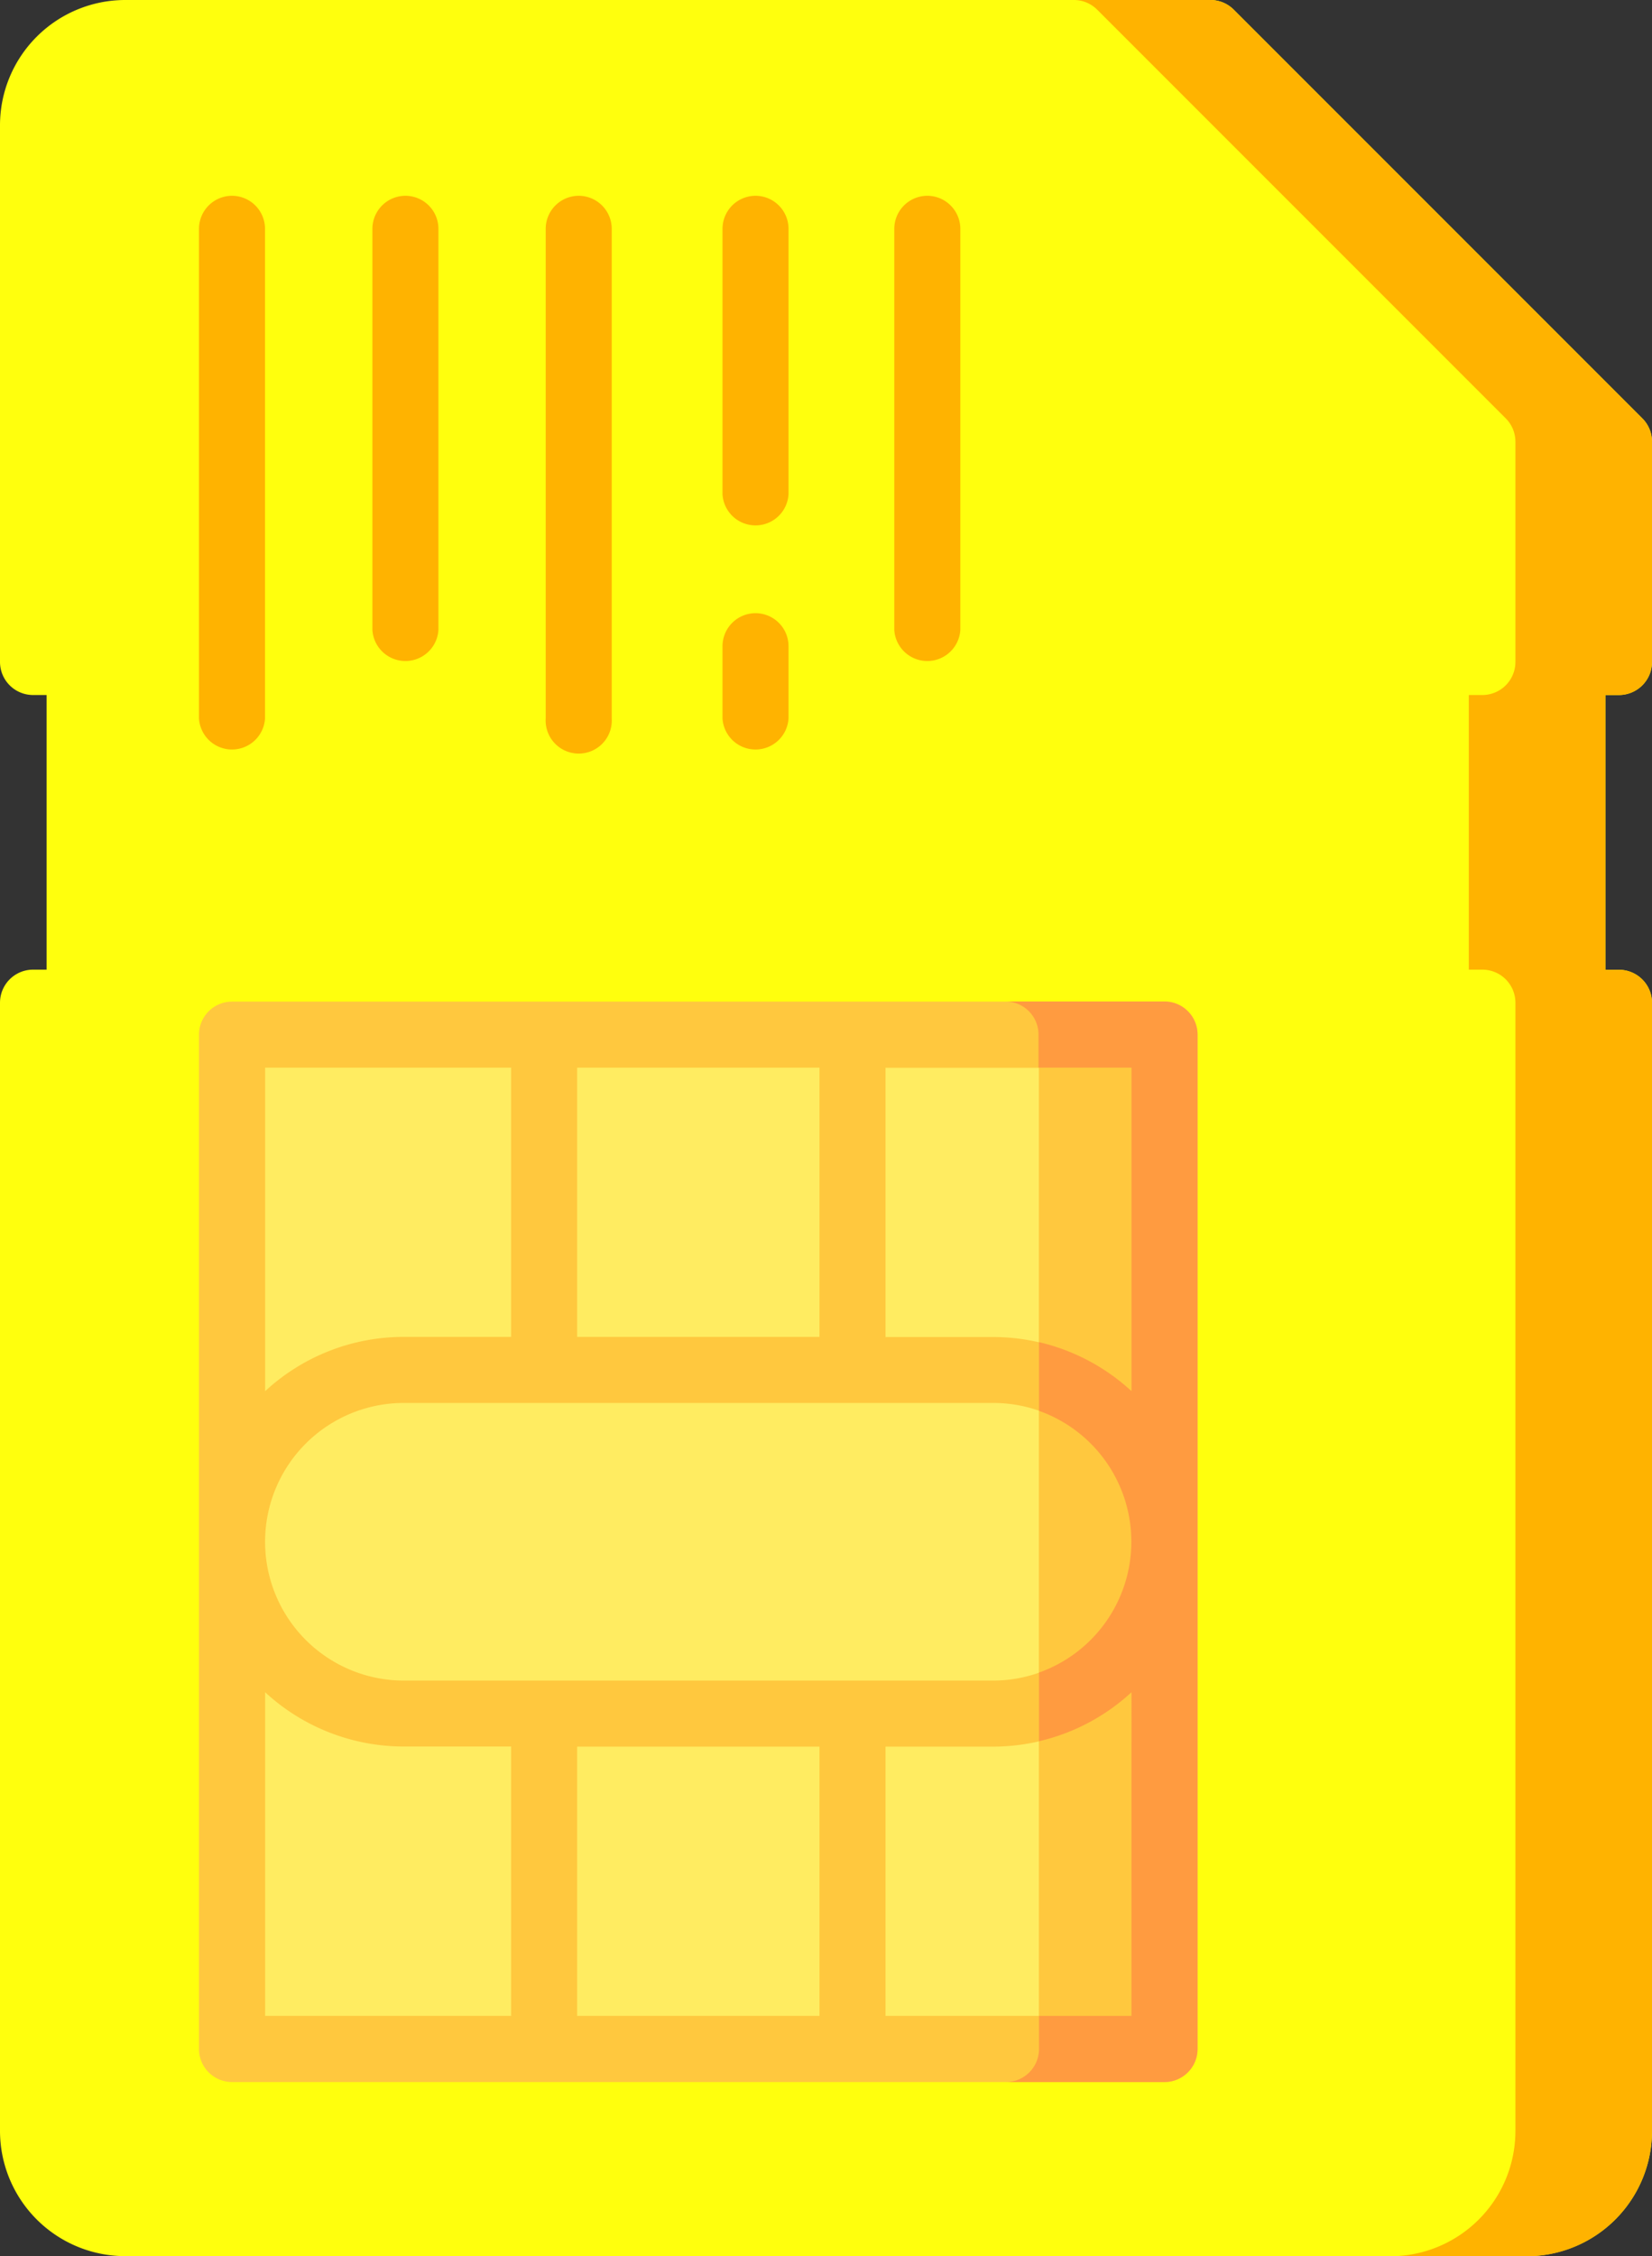 <svg xmlns="http://www.w3.org/2000/svg" width="13.184" height="18" viewBox="0 0 13.184 18">
    <rect x="0" y="0" width="13.184" height="18" fill="#333333" stroke="none"/>
    <defs>
        <style>
            .prefix__cls-2{fill:#ffb300}.prefix__cls-4{fill:#ffc83e}
        </style>
    </defs>
    <g id="prefix__sim_card_2" transform="translate(-68.5)">
        <path id="prefix__Path_1865" fill="#ffff0d" d="M81.312 5.545v2.192h.108a.264.264 0 0 1 .264.263v9a1 1 0 0 1-1 1H69.5a1 1 0 0 1-1-1V8a.264.264 0 0 1 .264-.264h.108V5.545h-.108a.264.264 0 0 1-.264-.264V1a1 1 0 0 1 1-1h8.659a.264.264 0 0 1 .187.077l3.261 3.261a.264.264 0 0 1 .077.187v1.756a.264.264 0 0 1-.264.264z" data-name="Path 1865"/>
        <path id="prefix__Path_1866" d="M316.483 5.545v2.192h.108a.264.264 0 0 1 .264.264v9a1 1 0 0 1-1 1h-1.09a1 1 0 0 0 1-1V8a.264.264 0 0 0-.264-.264h-.108V5.545h.108a.264.264 0 0 0 .264-.264V3.525a.264.264 0 0 0-.077-.187L312.427.077A.264.264 0 0 0 312.24 0h1.09a.264.264 0 0 1 .187.077l3.261 3.261a.264.264 0 0 1 .077.187v1.756a.264.264 0 0 1-.264.264z" class="prefix__cls-2" data-name="Path 1866" transform="translate(-235.171)"/>
        <g id="prefix__Group_1611" data-name="Group 1611" transform="translate(70.088 1.562)">
            <path id="prefix__Path_1867" d="M113.923 44.418a.264.264 0 0 0-.264.264v3.906a.264.264 0 0 0 .527 0v-3.906a.264.264 0 0 0-.263-.264z" class="prefix__cls-2" data-name="Path 1867" transform="translate(-113.659 -44.418)"/>
            <path id="prefix__Path_1868" d="M232.762 44.418a.264.264 0 0 0-.264.264V46.8a.264.264 0 0 0 .527 0v-2.118a.264.264 0 0 0-.263-.264z" class="prefix__cls-2" data-name="Path 1868" transform="translate(-228.32 -44.418)"/>
            <path id="prefix__Path_1869" d="M232.762 139.128a.264.264 0 0 0-.264.264v.576a.264.264 0 0 0 .527 0v-.576a.264.264 0 0 0-.263-.264z" class="prefix__cls-2" data-name="Path 1869" transform="translate(-228.32 -135.798)"/>
            <path id="prefix__Path_1870" d="M153.29 44.418a.264.264 0 0 0-.264.264v3.2a.264.264 0 0 0 .527 0v-3.2a.264.264 0 0 0-.263-.264z" class="prefix__cls-2" data-name="Path 1870" transform="translate(-151.642 -44.418)"/>
            <path id="prefix__Path_1871" d="M271.762 44.418a.264.264 0 0 0-.264.264v3.2a.264.264 0 0 0 .527 0v-3.2a.264.264 0 0 0-.263-.264z" class="prefix__cls-2" data-name="Path 1871" transform="translate(-265.949 -44.418)"/>
            <path id="prefix__Path_1872" d="M192.619 44.418a.264.264 0 0 0-.264.264v3.906a.264.264 0 1 0 .527 0v-3.906a.264.264 0 0 0-.263-.264z" class="prefix__cls-2" data-name="Path 1872" transform="translate(-189.588 -44.418)"/>
        </g>
        <path id="prefix__Path_1873" fill="#ffec61" d="M121.16 234.79h7.44v8.092h-7.44z" data-name="Path 1873" transform="translate(-50.809 -226.536)"/>
        <path id="prefix__Path_1874" d="M304.34 234.79h1v8.092h-1z" class="prefix__cls-4" data-name="Path 1874" transform="translate(-227.549 -226.536)"/>
        <g id="prefix__Group_1612" data-name="Group 1612" transform="translate(70.088 7.991)">
            <path id="prefix__Path_1875" d="M121.366 227.29h-7.442a.264.264 0 0 0-.264.264v8.092a.264.264 0 0 0 .264.264h7.442a.264.264 0 0 0 .264-.264v-8.092a.264.264 0 0 0-.264-.264zm-4.688.527h1.934v2.148h-1.934zm-2.49 0h1.963v2.148h-.856a1.628 1.628 0 0 0-1.107.433zm1.963 7.565h-1.963V232.8a1.63 1.63 0 0 0 1.107.433h.856zm2.461 0h-1.934v-2.148h1.934zm2.49 0h-1.963v-2.148h.856a1.631 1.631 0 0 0 1.107-.433zm-.738-2.738a1.1 1.1 0 0 1-.369.063h-4.7a1.107 1.107 0 0 1 0-2.215h4.7a1.107 1.107 0 0 1 .369 2.152zm.738-2.245a1.629 1.629 0 0 0-1.107-.433h-.856v-2.148h1.961z" class="prefix__cls-4" data-name="Path 1875" transform="translate(-113.66 -227.29)"/>
        </g>
        <path id="prefix__Path_1876" fill="#ff9b40" d="M298.369 227.554v8.092a.264.264 0 0 1-.264.264h-1.265a.264.264 0 0 0 .264-.264v-.264h.738V232.8a1.633 1.633 0 0 1-.738.391v-.548a1.108 1.108 0 0 0 0-2.088v-.548a1.633 1.633 0 0 1 .738.391v-2.581h-.742v-.264a.264.264 0 0 0-.264-.264h1.266a.264.264 0 0 1 .267.265z" data-name="Path 1876" transform="translate(-220.312 -219.299)"/>
    </g>
</svg>
